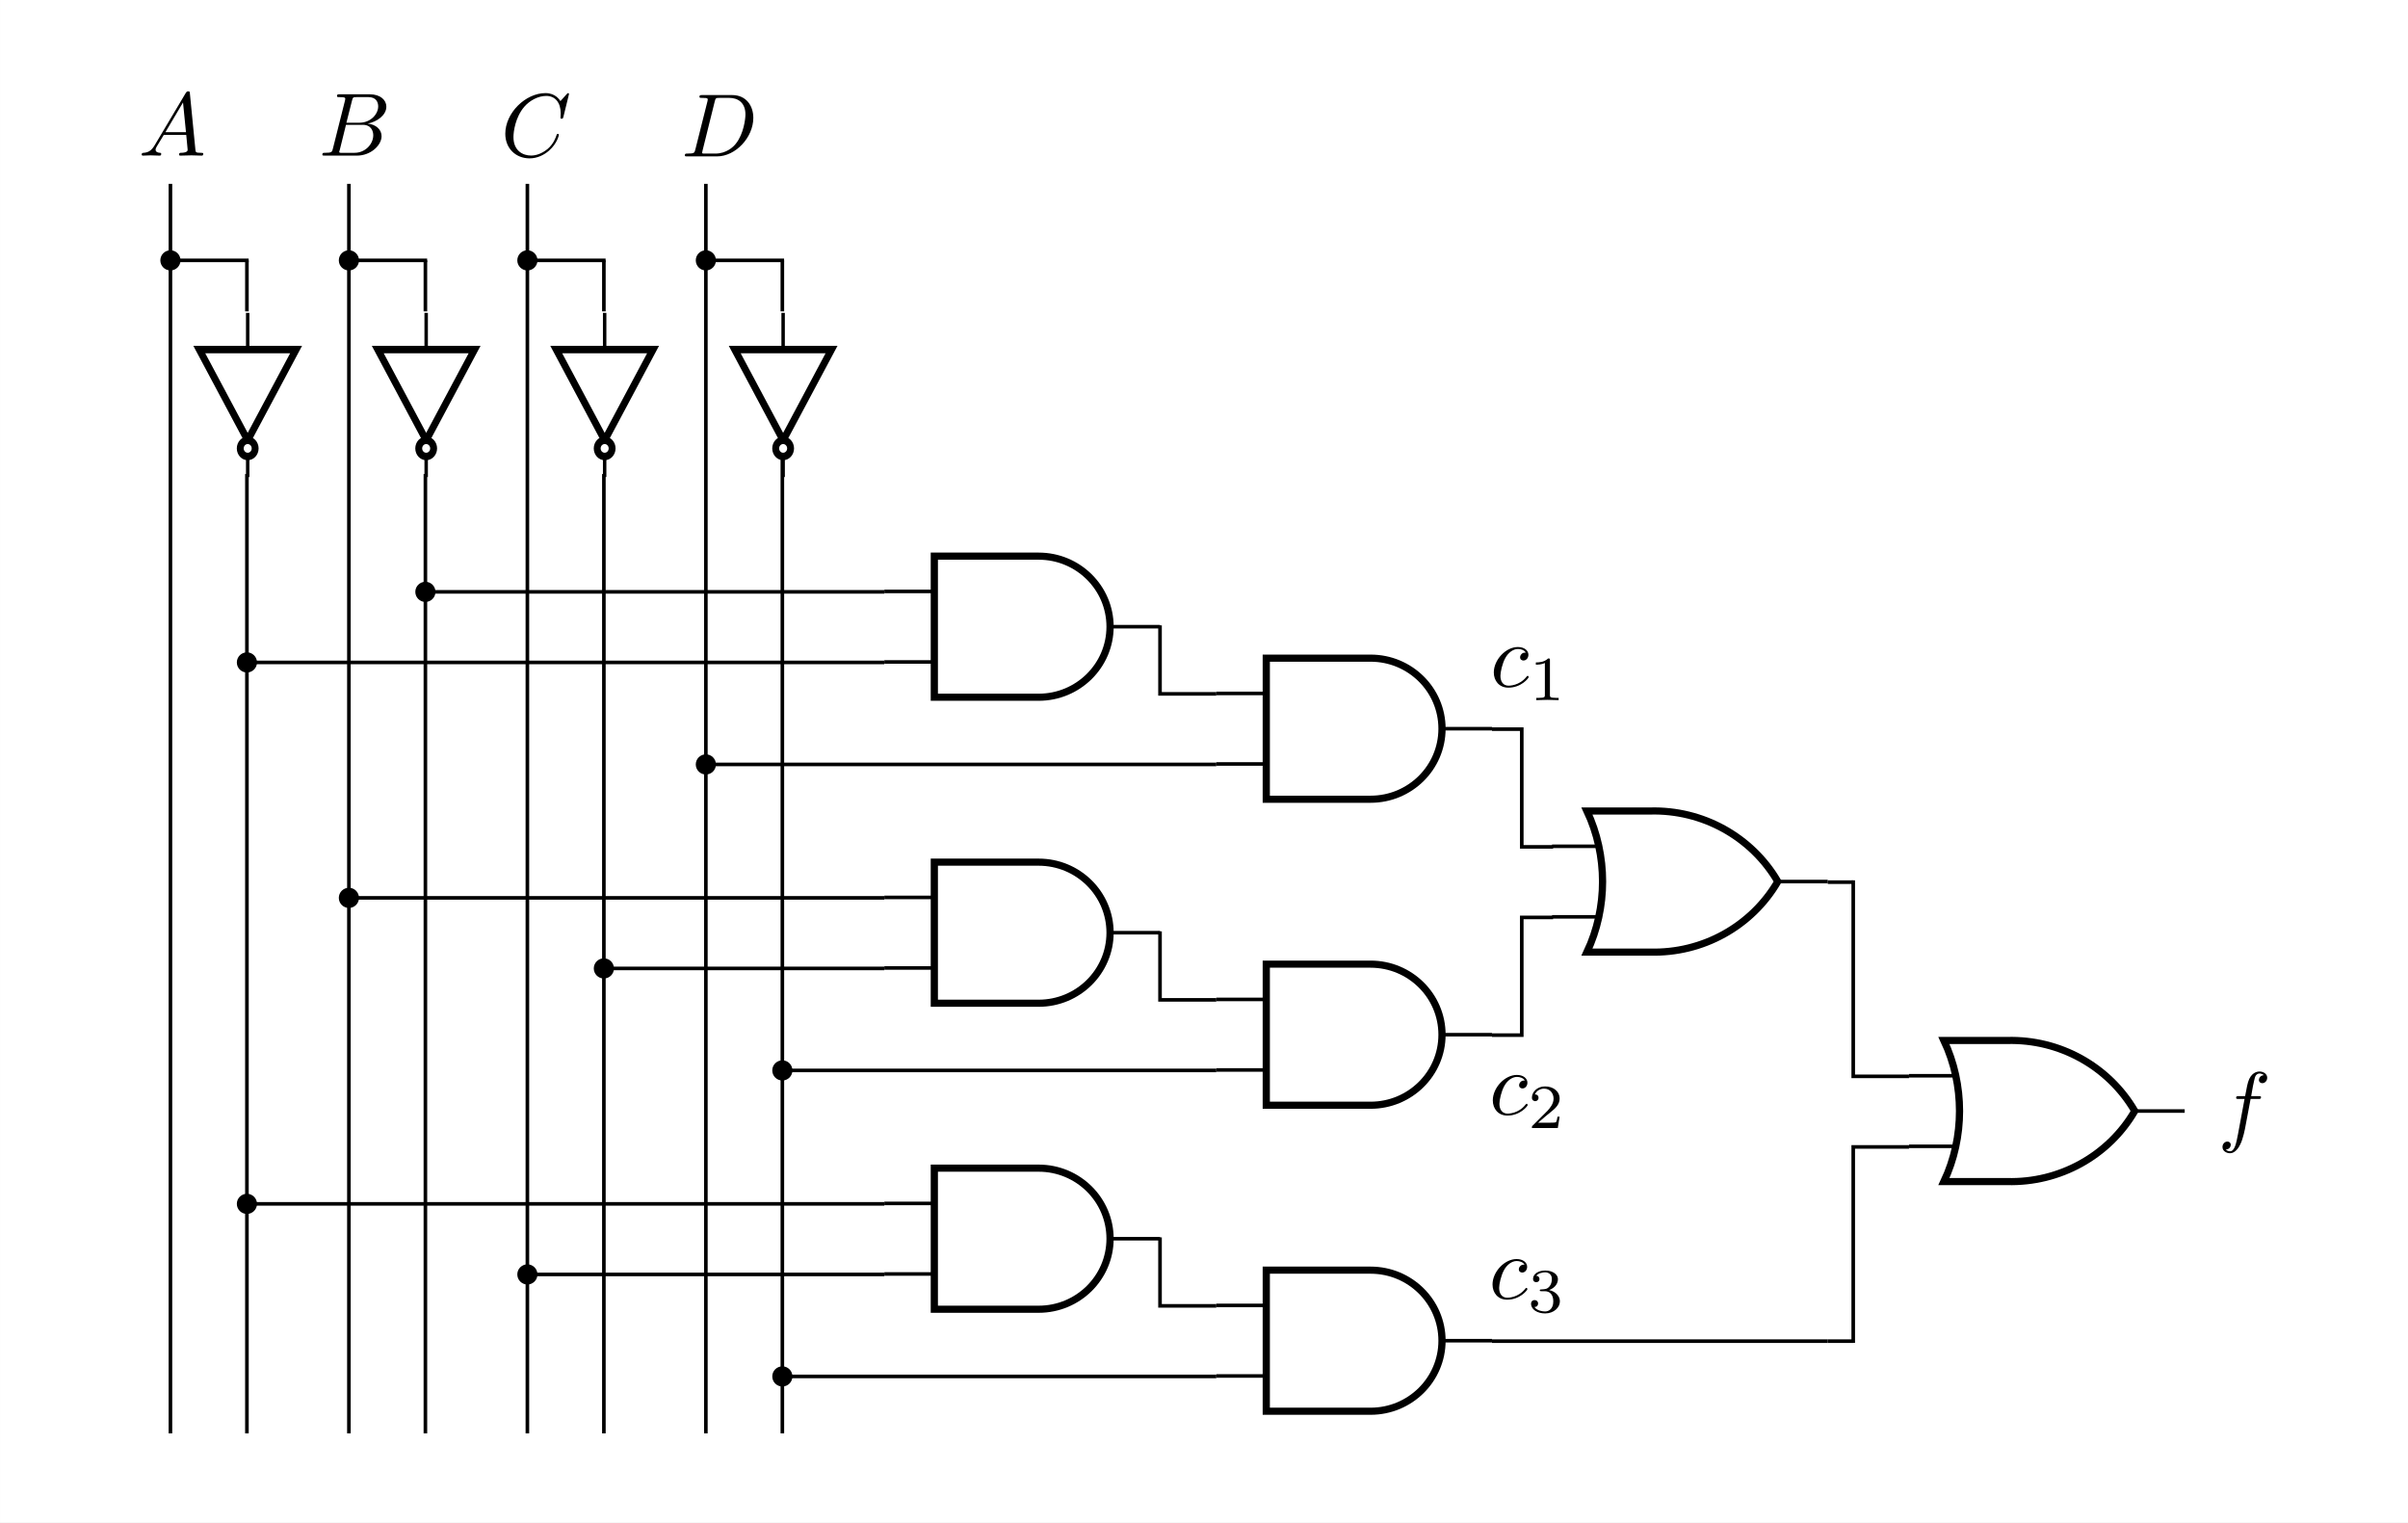<?xml version="1.0" encoding="UTF-8" standalone="no"?>
<!-- Created with Inkscape (http://www.inkscape.org/) -->

<svg
   width="94.442mm"
   height="59.723mm"
   viewBox="0 0 94.442 59.723"
   version="1.1"
   id="svg1"
   xml:space="preserve"
   inkscape:version="1.3 (0e150ed6c4, 2023-07-21)"
   sodipodi:docname="02_diagrama_lut.svg"
   inkscape:export-filename="02_diagrama_lut.png"
   inkscape:export-xdpi="322.7388"
   inkscape:export-ydpi="322.7388"
   xmlns:inkscape="http://www.inkscape.org/namespaces/inkscape"
   xmlns:sodipodi="http://sodipodi.sourceforge.net/DTD/sodipodi-0.dtd"
   xmlns="http://www.w3.org/2000/svg"
   xmlns:svg="http://www.w3.org/2000/svg"><rect x="0" y="0" width="94.442" height="59.723" fill="#808080" stroke="none"/><sodipodi:namedview
     id="namedview1"
     pagecolor="#ffffff"
     bordercolor="#000000"
     borderopacity="0.25"
     inkscape:showpageshadow="2"
     inkscape:pageopacity="0.0"
     inkscape:pagecheckerboard="0"
     inkscape:deskcolor="#d1d1d1"
     inkscape:document-units="mm"
     showgrid="true"
     inkscape:zoom="2"
     inkscape:cx="167.5"
     inkscape:cy="135.75"
     inkscape:window-width="1920"
     inkscape:window-height="1001"
     inkscape:window-x="-9"
     inkscape:window-y="1341"
     inkscape:window-maximized="1"
     inkscape:current-layer="layer1" /><defs
     id="defs1"><defs
   id="id-5288af28-e6e5-4820-ac1f-294ad926d227">&#10;    <g
   id="id-63547782-87ac-414f-a652-12d8d8d44672">&#10;      <g
   id="id-36e1bd44-aa51-42b2-a12b-25fb4f77f0e0" />&#10;      <g
   id="id-ae8f0ea8-a48d-4b96-90e9-6a3e2a3337b2">&#10;        <path
   d="M 1.781,-1.141 C 1.391,-0.484 1,-0.344 0.562,-0.312 0.438,-0.297 0.344,-0.297 0.344,-0.109 0.344,-0.047 0.406,0 0.484,0 0.75,0 1.062,-0.031 1.328,-0.031 c 0.344,0 0.688,0.031 1,0.031 0.062,0 0.188,0 0.188,-0.188 0,-0.109 -0.078,-0.125 -0.156,-0.125 -0.219,-0.016 -0.469,-0.094 -0.469,-0.344 0,-0.125 0.062,-0.234 0.141,-0.375 l 0.766,-1.266 h 2.5 c 0.016,0.203 0.156,1.562 0.156,1.656 0,0.297 -0.516,0.328 -0.719,0.328 C 4.594,-0.312 4.5,-0.312 4.5,-0.109 4.5,0 4.609,0 4.641,0 5.047,0 5.469,-0.031 5.875,-0.031 6.125,-0.031 6.766,0 7.016,0 7.062,0 7.188,0 7.188,-0.203 7.188,-0.312 7.094,-0.312 6.953,-0.312 6.344,-0.312 6.344,-0.375 6.312,-0.672 l -0.609,-6.219 c -0.016,-0.203 -0.016,-0.25 -0.188,-0.25 -0.156,0 -0.203,0.078 -0.266,0.172 z M 2.984,-2.609 4.938,-5.906 5.266,-2.609 Z m 0,0"
   id="id-03825992-e2d1-4d2e-96a1-e9968870e424" />&#10;      </g>&#10;      <g
   id="id-3dd0f740-b1a3-4449-b3ce-ea516b5e64f6">&#10;        <path
   d="M 1.594,-0.781 C 1.5,-0.391 1.469,-0.312 0.688,-0.312 c -0.172,0 -0.266,0 -0.266,0.203 C 0.422,0 0.516,0 0.688,0 H 4.25 C 5.828,0 7,-1.172 7,-2.156 7,-2.875 6.422,-3.453 5.453,-3.562 6.484,-3.75 7.531,-4.484 7.531,-5.438 c 0,-0.734 -0.656,-1.375 -1.844,-1.375 H 2.328 c -0.188,0 -0.281,0 -0.281,0.203 0,0.109 0.094,0.109 0.281,0.109 0.016,0 0.203,0 0.375,0.016 0.172,0.031 0.266,0.031 0.266,0.172 0,0.031 -0.016,0.062 -0.031,0.188 z m 1.5,-2.875 0.625,-2.469 C 3.812,-6.469 3.828,-6.5 4.25,-6.5 h 1.297 c 0.875,0 1.078,0.594 1.078,1.031 0,0.875 -0.859,1.812 -2.062,1.812 z m -0.438,3.344 c -0.141,0 -0.156,0 -0.219,0 -0.109,-0.016 -0.141,-0.031 -0.141,-0.109 0,-0.031 0,-0.047 0.062,-0.219 l 0.688,-2.781 h 1.875 c 0.953,0 1.156,0.734 1.156,1.156 C 6.078,-1.281 5.188,-0.312 4,-0.312 Z m 0,0"
   id="id-dce581d1-ccee-4b8e-bd5b-dd9102e4ec96" />&#10;      </g>&#10;      <g
   id="id-d2bbad08-e081-4928-a181-a2541f7509d2">&#10;        <path
   d="m 7.578,-6.922 c 0,-0.031 -0.016,-0.109 -0.109,-0.109 -0.031,0 -0.047,0.016 -0.156,0.125 L 6.625,-6.141 C 6.531,-6.281 6.078,-7.031 4.969,-7.031 2.734,-7.031 0.5,-4.828 0.5,-2.516 0.5,-0.875 1.672,0.219 3.203,0.219 c 0.859,0 1.625,-0.391 2.156,-0.859 0.922,-0.812 1.094,-1.719 1.094,-1.75 C 6.453,-2.5 6.344,-2.5 6.328,-2.5 c -0.062,0 -0.109,0.031 -0.125,0.109 -0.094,0.281 -0.328,1 -1.016,1.578 -0.688,0.547 -1.312,0.719 -1.828,0.719 -0.891,0 -1.953,-0.516 -1.953,-2.062 0,-0.578 0.203,-2.188 1.203,-3.359 0.609,-0.703 1.547,-1.203 2.438,-1.203 1.016,0 1.609,0.766 1.609,1.922 0,0.406 -0.031,0.406 -0.031,0.516 0,0.094 0.109,0.094 0.141,0.094 0.125,0 0.125,-0.016 0.188,-0.203 z m 0,0"
   id="id-ea8d886e-d15b-45ad-8fae-e600e739b737" />&#10;      </g>&#10;      <g
   id="id-db5f1447-b06c-4537-930f-144a92e5fb6a">&#10;        <path
   d="m 1.578,-0.781 c -0.094,0.391 -0.109,0.469 -0.906,0.469 -0.156,0 -0.266,0 -0.266,0.188 C 0.406,0 0.484,0 0.672,0 h 3.312 c 2.062,0 4.031,-2.109 4.031,-4.281 0,-1.406 -0.844,-2.531 -2.344,-2.531 h -3.344 c -0.188,0 -0.297,0 -0.297,0.188 0,0.125 0.078,0.125 0.281,0.125 0.125,0 0.312,0.016 0.422,0.016 0.172,0.031 0.219,0.047 0.219,0.172 0,0.031 0,0.062 -0.031,0.188 z M 3.734,-6.125 C 3.828,-6.469 3.844,-6.5 4.281,-6.5 h 1.062 c 0.969,0 1.797,0.531 1.797,1.844 0,0.484 -0.188,2.125 -1.047,3.219 -0.281,0.375 -1.062,1.125 -2.297,1.125 h -1.125 c -0.141,0 -0.156,0 -0.219,0 -0.094,-0.016 -0.125,-0.031 -0.125,-0.109 0,-0.031 0,-0.047 0.047,-0.219 z m 0,0"
   id="id-e6b74ebb-d2ea-4588-9909-5925e78c1de9" />&#10;      </g>&#10;    </g>&#10;  </defs>&#10;  &#10;  &#10;  &#10;  &#10;  &#10;  &#10;  &#10;  &#10;  &#10;  &#10;  &#10;&#10;    <defs
   id="id-b252fecf-a3c9-4977-8da7-52e5862bd53a">&#10;    <g
   id="id-7781f791-b449-4420-9b3a-3b953f41bfe9">&#10;      <g
   id="id-041d3cf8-1a6f-4e6b-b9e4-67851dd4476f" />&#10;      <g
   id="id-d1a4d91c-f558-4ba8-b533-96778d3843f8">&#10;        <path
   d="m 3.656,-3.984 h 0.859 c 0.203,0 0.297,0 0.297,-0.203 0,-0.109 -0.094,-0.109 -0.266,-0.109 H 3.719 L 3.922,-5.438 c 0.047,-0.203 0.188,-0.906 0.25,-1.031 0.078,-0.188 0.25,-0.344 0.469,-0.344 0.031,0 0.297,0 0.484,0.188 -0.438,0.031 -0.547,0.391 -0.547,0.531 0,0.234 0.188,0.359 0.375,0.359 C 5.219,-5.734 5.5,-5.969 5.5,-6.344 c 0,-0.453 -0.453,-0.688 -0.859,-0.688 -0.344,0 -0.969,0.188 -1.266,1.172 -0.062,0.203 -0.094,0.312 -0.328,1.562 h -0.688 c -0.203,0 -0.312,0 -0.312,0.188 0,0.125 0.094,0.125 0.281,0.125 h 0.656 L 2.25,-0.047 c -0.188,0.969 -0.359,1.875 -0.875,1.875 -0.047,0 -0.281,0 -0.484,-0.188 C 1.359,1.609 1.453,1.25 1.453,1.109 1.453,0.875 1.266,0.75 1.078,0.75 0.812,0.75 0.531,0.984 0.531,1.359 c 0,0.438 0.438,0.688 0.844,0.688 0.547,0 0.953,-0.594 1.125,-0.969 0.328,-0.625 0.547,-1.828 0.562,-1.906 z m 0,0"
   id="id-0ca2834b-4bde-4f9c-a8e0-4252e132bdc8" />&#10;      </g>&#10;      <g
   id="id-16ed324a-e920-4175-9f7e-f2687837e18b">&#10;        <path
   d="m 3.953,-3.781 c -0.172,0 -0.297,0 -0.438,0.125 -0.172,0.156 -0.188,0.328 -0.188,0.391 0,0.25 0.188,0.359 0.375,0.359 0.281,0 0.547,-0.25 0.547,-0.641 0,-0.484 -0.469,-0.859 -1.172,-0.859 -1.344,0 -2.672,1.422 -2.672,2.828 0,0.906 0.578,1.688 1.625,1.688 1.422,0 2.25,-1.062 2.25,-1.172 0,-0.062 -0.047,-0.141 -0.109,-0.141 -0.062,0 -0.078,0.031 -0.141,0.109 -0.781,0.984 -1.875,0.984 -1.984,0.984 -0.625,0 -0.906,-0.484 -0.906,-1.094 0,-0.406 0.203,-1.375 0.547,-1.984 0.312,-0.578 0.859,-1 1.406,-1 0.328,0 0.719,0.125 0.859,0.406 z m 0,0"
   id="id-a214696b-db32-485c-85ba-5078cbe8c423" />&#10;      </g>&#10;      <g
   id="id-ca90e14e-a7fe-4e3b-bf20-07de47113051" />&#10;      <g
   id="id-e39fb23a-4e36-4464-84df-f8caf938d4cf">&#10;        <path
   d="m 2.328,-4.438 c 0,-0.188 0,-0.188 -0.203,-0.188 -0.453,0.438 -1.078,0.438 -1.359,0.438 v 0.25 c 0.156,0 0.625,0 1,-0.188 v 3.547 c 0,0.234 0,0.328 -0.688,0.328 H 0.812 V 0 c 0.125,0 0.984,-0.031 1.234,-0.031 0.219,0 1.094,0.031 1.25,0.031 V -0.25 H 3.031 c -0.703,0 -0.703,-0.094 -0.703,-0.328 z m 0,0"
   id="id-8ebb633b-e60b-43f8-b0fe-41ba4848e453" />&#10;      </g>&#10;      <g
   id="id-69875e43-0793-4127-b1a8-7fd1f7221d3b">&#10;        <path
   d="M 3.516,-1.266 H 3.281 c -0.016,0.156 -0.094,0.562 -0.188,0.625 C 3.047,-0.594 2.516,-0.594 2.406,-0.594 H 1.125 c 0.734,-0.641 0.984,-0.844 1.391,-1.172 0.516,-0.406 1,-0.844 1,-1.5 0,-0.844 -0.734,-1.359 -1.625,-1.359 -0.859,0 -1.453,0.609 -1.453,1.25 0,0.344 0.297,0.391 0.375,0.391 0.156,0 0.359,-0.125 0.359,-0.375 0,-0.125 -0.047,-0.375 -0.406,-0.375 C 0.984,-4.219 1.453,-4.375 1.781,-4.375 c 0.703,0 1.062,0.547 1.062,1.109 0,0.609 -0.438,1.078 -0.656,1.328 L 0.516,-0.266 C 0.438,-0.203 0.438,-0.188 0.438,0 h 2.875 z m 0,0"
   id="id-292ea631-cc1f-49a7-8590-6bad929f5486" />&#10;      </g>&#10;      <g
   id="id-8aa26cb3-a28d-4436-93a0-8c1ee13b765b">&#10;        <path
   d="m 1.906,-2.328 c 0.547,0 0.938,0.375 0.938,1.125 0,0.859 -0.516,1.125 -0.906,1.125 -0.281,0 -0.906,-0.078 -1.188,-0.5 0.328,0 0.406,-0.234 0.406,-0.391 0,-0.219 -0.172,-0.375 -0.391,-0.375 -0.188,0 -0.391,0.125 -0.391,0.406 0,0.656 0.719,1.078 1.562,1.078 0.969,0 1.641,-0.656 1.641,-1.344 0,-0.547 -0.438,-1.094 -1.203,-1.25 0.719,-0.266 0.984,-0.781 0.984,-1.219 0,-0.547 -0.625,-0.953 -1.406,-0.953 -0.766,0 -1.359,0.375 -1.359,0.938 0,0.234 0.156,0.359 0.359,0.359 0.219,0 0.359,-0.156 0.359,-0.344 0,-0.203 -0.141,-0.359 -0.359,-0.375 0.25,-0.297 0.719,-0.375 0.984,-0.375 0.312,0 0.75,0.156 0.75,0.75 0,0.297 -0.094,0.625 -0.281,0.828 -0.219,0.266 -0.422,0.281 -0.766,0.312 -0.172,0.016 -0.188,0.016 -0.219,0.016 -0.016,0 -0.078,0.016 -0.078,0.094 0,0.094 0.062,0.094 0.188,0.094 z m 0,0"
   id="id-2d76e3ef-0df7-4ade-95dd-c85779c10cee" />&#10;      </g>&#10;    </g>&#10;  </defs>&#10;  &#10;  &#10;  &#10;  &#10;  &#10;  &#10;  &#10;</defs><g
     inkscape:label="Layer 1"
     inkscape:groupmode="layer"
     id="layer1"
     transform="translate(-8.316,-108.79)"><rect
       style="fill:#ffffff;stroke:#ffffff;stroke-width:0.141;stroke-miterlimit:4.1"
       id="rect86"
       width="94.301"
       height="59.582"
       x="8.387"
       y="108.861" /><g
       transform="matrix(0.5,0,0,0.494,-71.034,39.259)"
       id="layer1-6"
       inkscape:label="Layer 1"
       style="stroke-width:2.012"><path
         style="fill:none;stroke:#000000;stroke-width:0.283;stroke-linecap:butt;stroke-linejoin:miter;stroke-miterlimit:10;stroke-opacity:1"
         d="m 231.989,187.7 h -3.921 m 3.921,5.6 h -3.921"
         id="path843" /><path
         style="fill:none;stroke:#000000;stroke-width:0.566;stroke-linecap:butt;stroke-linejoin:miter;stroke-miterlimit:10;stroke-opacity:1"
         d="m 231.989,184.9 h 8.184 c 3.094,0 5.6,2.508 5.6,5.6 0,3.092 -2.507,5.6 -5.6,5.6 h -8.184 z m 0,0"
         id="path845" /><path
         style="fill:none;stroke:#000000;stroke-width:0.283;stroke-linecap:butt;stroke-linejoin:miter;stroke-miterlimit:10;stroke-opacity:1"
         d="m 245.774,190.5 h 3.919"
         id="path847" /></g><g
       transform="matrix(0,0.367,-0.339,0,51.858,75.172)"
       id="layer1-7"
       inkscape:label="Layer 1"
       style="stroke-width:2.836"><path
         style="fill:none;stroke:#000000;stroke-width:0.399;stroke-linecap:butt;stroke-linejoin:miter;stroke-miterlimit:10;stroke-opacity:1"
         d="m 128.954,99.786 h -3.921"
         id="path903" /><path
         style="fill:none;stroke:#000000;stroke-width:0.797;stroke-linecap:butt;stroke-linejoin:miter;stroke-miterlimit:10;stroke-opacity:1"
         d="m 128.954,94.186 9.699,5.6 -9.699,5.599 z m 0,0"
         id="path905" /><path
         style="fill:none;stroke:#000000;stroke-width:0.399;stroke-linecap:butt;stroke-linejoin:miter;stroke-miterlimit:10;stroke-opacity:1"
         d="m 140.378,99.786 h 2.195"
         id="path907" /><path
         style="fill:#ffffff;fill-opacity:1;fill-rule:nonzero;stroke:#000000;stroke-width:0.797;stroke-linecap:butt;stroke-linejoin:miter;stroke-miterlimit:10;stroke-opacity:1"
         d="m 140.378,99.786 c 0,-0.477 -0.386,-0.863 -0.863,-0.863 -0.475,0 -0.863,0.386 -0.863,0.863 0,0.475 0.387,0.861 0.863,0.861 0.477,0 0.863,-0.386 0.863,-0.861 z m 0,0"
         id="path909" /></g><g
       transform="matrix(0.353,0,0,0.353,13.751,114.893)"
       id="g9316"
       style="fill:#000000;fill-opacity:1"><path
   d="M 1.781,-1.141 C 1.391,-0.484 1,-0.344 0.562,-0.312 0.438,-0.297 0.344,-0.297 0.344,-0.109 0.344,-0.047 0.406,0 0.484,0 0.75,0 1.062,-0.031 1.328,-0.031 c 0.344,0 0.688,0.031 1,0.031 0.062,0 0.188,0 0.188,-0.188 0,-0.109 -0.078,-0.125 -0.156,-0.125 -0.219,-0.016 -0.469,-0.094 -0.469,-0.344 0,-0.125 0.062,-0.234 0.141,-0.375 l 0.766,-1.266 h 2.5 c 0.016,0.203 0.156,1.562 0.156,1.656 0,0.297 -0.516,0.328 -0.719,0.328 C 4.594,-0.312 4.5,-0.312 4.5,-0.109 4.5,0 4.609,0 4.641,0 5.047,0 5.469,-0.031 5.875,-0.031 6.125,-0.031 6.766,0 7.016,0 7.062,0 7.188,0 7.188,-0.203 7.188,-0.312 7.094,-0.312 6.953,-0.312 6.344,-0.312 6.344,-0.375 6.312,-0.672 l -0.609,-6.219 c -0.016,-0.203 -0.016,-0.25 -0.188,-0.25 -0.156,0 -0.203,0.078 -0.266,0.172 z M 2.984,-2.609 4.938,-5.906 5.266,-2.609 Z m 0,0"
   id="id-69b81339-4c8c-48fd-ba9c-8142ef98113b" />&#10;      </g><g
       transform="matrix(0.353,0,0,0.353,20.81,114.893)"
       id="g9275"
       style="fill:#000000;fill-opacity:1"><path
   d="M 1.594,-0.781 C 1.5,-0.391 1.469,-0.312 0.688,-0.312 c -0.172,0 -0.266,0 -0.266,0.203 C 0.422,0 0.516,0 0.688,0 H 4.25 C 5.828,0 7,-1.172 7,-2.156 7,-2.875 6.422,-3.453 5.453,-3.562 6.484,-3.75 7.531,-4.484 7.531,-5.438 c 0,-0.734 -0.656,-1.375 -1.844,-1.375 H 2.328 c -0.188,0 -0.281,0 -0.281,0.203 0,0.109 0.094,0.109 0.281,0.109 0.016,0 0.203,0 0.375,0.016 0.172,0.031 0.266,0.031 0.266,0.172 0,0.031 -0.016,0.062 -0.031,0.188 z m 1.5,-2.875 0.625,-2.469 C 3.812,-6.469 3.828,-6.5 4.25,-6.5 h 1.297 c 0.875,0 1.078,0.594 1.078,1.031 0,0.875 -0.859,1.812 -2.062,1.812 z m -0.438,3.344 c -0.141,0 -0.156,0 -0.219,0 -0.109,-0.016 -0.141,-0.031 -0.141,-0.109 0,-0.031 0,-0.047 0.062,-0.219 l 0.688,-2.781 h 1.875 c 0.953,0 1.156,0.734 1.156,1.156 C 6.078,-1.281 5.188,-0.312 4,-0.312 Z m 0,0"
   id="id-99442f0b-444c-474e-b583-b934ed417046" />&#10;      </g><g
       fill="#000000"
       fill-opacity="1"
       id="id-3b0362a1-99bd-4875-b8d7-5234853ce8b2"
       transform="matrix(0.353,0,0,0.353,-30.019,67.351)">&#10;    <g
   transform="translate(164.239,134.765)"
   id="g2924"><path
   d="m 7.578,-6.922 c 0,-0.031 -0.016,-0.109 -0.109,-0.109 -0.031,0 -0.047,0.016 -0.156,0.125 L 6.625,-6.141 C 6.531,-6.281 6.078,-7.031 4.969,-7.031 2.734,-7.031 0.5,-4.828 0.5,-2.516 0.5,-0.875 1.672,0.219 3.203,0.219 c 0.859,0 1.625,-0.391 2.156,-0.859 0.922,-0.812 1.094,-1.719 1.094,-1.75 C 6.453,-2.5 6.344,-2.5 6.328,-2.5 c -0.062,0 -0.109,0.031 -0.125,0.109 -0.094,0.281 -0.328,1 -1.016,1.578 -0.688,0.547 -1.312,0.719 -1.828,0.719 -0.891,0 -1.953,-0.516 -1.953,-2.062 0,-0.578 0.203,-2.188 1.203,-3.359 0.609,-0.703 1.547,-1.203 2.438,-1.203 1.016,0 1.609,0.766 1.609,1.922 0,0.406 -0.031,0.406 -0.031,0.516 0,0.094 0.109,0.094 0.141,0.094 0.125,0 0.125,-0.016 0.188,-0.203 z m 0,0"
   id="id-ec126c62-5531-4ae5-8721-531a594f0fe1" />&#10;      </g></g><g
       fill="#000000"
       fill-opacity="1"
       id="id-efdda53e-f066-4e69-aac0-2c7526b02274"
       transform="matrix(0.353,0,0,0.353,-25.711,67.351)">&#10;    <g
   transform="translate(172.076,134.765)"
   id="g3908"><path
   d="m 1.578,-0.781 c -0.094,0.391 -0.109,0.469 -0.906,0.469 -0.156,0 -0.266,0 -0.266,0.188 C 0.406,0 0.484,0 0.672,0 h 3.312 c 2.062,0 4.031,-2.109 4.031,-4.281 0,-1.406 -0.844,-2.531 -2.344,-2.531 h -3.344 c -0.188,0 -0.297,0 -0.297,0.188 0,0.125 0.078,0.125 0.281,0.125 0.125,0 0.312,0.016 0.422,0.016 0.172,0.031 0.219,0.047 0.219,0.172 0,0.031 0,0.062 -0.031,0.188 z M 3.734,-6.125 C 3.828,-6.469 3.844,-6.5 4.281,-6.5 h 1.062 c 0.969,0 1.797,0.531 1.797,1.844 0,0.484 -0.188,2.125 -1.047,3.219 -0.281,0.375 -1.062,1.125 -2.297,1.125 h -1.125 c -0.141,0 -0.156,0 -0.219,0 -0.094,-0.016 -0.125,-0.031 -0.125,-0.109 0,-0.031 0,-0.047 0.047,-0.219 z m 0,0"
   id="id-e012850f-a781-45e7-a23d-fba36c588b0c" />&#10;      </g></g><path
       style="fill:#000000;stroke:#000000;stroke-width:0.141;stroke-miterlimit:4.1"
       d="M 15,116 V 165"
       id="path4"
       sodipodi:nodetypes="cc" /><path
       style="fill:#000000;stroke:#000000;stroke-width:0.141;stroke-miterlimit:4.1"
       d="M 22,116 V 165"
       id="path5"
       sodipodi:nodetypes="cc" /><path
       style="fill:#000000;stroke:#000000;stroke-width:0.141;stroke-miterlimit:4.1"
       d="M 29,116 V 165"
       id="path6"
       sodipodi:nodetypes="cc" /><path
       style="fill:#000000;stroke:#000000;stroke-width:0.141;stroke-miterlimit:4.1"
       d="M 36,116 V 165"
       id="path7"
       sodipodi:nodetypes="cc" /><g
       transform="matrix(0,0.367,-0.339,0,58.858,75.172)"
       id="g11"
       inkscape:label="Layer 1"
       style="stroke-width:2.836"><path
         style="fill:none;stroke:#000000;stroke-width:0.399;stroke-linecap:butt;stroke-linejoin:miter;stroke-miterlimit:10;stroke-opacity:1"
         d="m 128.954,99.786 h -3.921"
         id="path8" /><path
         style="fill:none;stroke:#000000;stroke-width:0.797;stroke-linecap:butt;stroke-linejoin:miter;stroke-miterlimit:10;stroke-opacity:1"
         d="m 128.954,94.186 9.699,5.6 -9.699,5.599 z m 0,0"
         id="path9" /><path
         style="fill:none;stroke:#000000;stroke-width:0.399;stroke-linecap:butt;stroke-linejoin:miter;stroke-miterlimit:10;stroke-opacity:1"
         d="m 140.378,99.786 h 2.195"
         id="path10" /><path
         style="fill:#ffffff;fill-opacity:1;fill-rule:nonzero;stroke:#000000;stroke-width:0.797;stroke-linecap:butt;stroke-linejoin:miter;stroke-miterlimit:10;stroke-opacity:1"
         d="m 140.378,99.786 c 0,-0.477 -0.386,-0.863 -0.863,-0.863 -0.475,0 -0.863,0.386 -0.863,0.863 0,0.475 0.387,0.861 0.863,0.861 0.477,0 0.863,-0.386 0.863,-0.861 z m 0,0"
         id="path11" /></g><g
       transform="matrix(0,0.367,-0.339,0,65.858,75.172)"
       id="g15"
       inkscape:label="Layer 1"
       style="stroke-width:2.836"><path
         style="fill:none;stroke:#000000;stroke-width:0.399;stroke-linecap:butt;stroke-linejoin:miter;stroke-miterlimit:10;stroke-opacity:1"
         d="m 128.954,99.786 h -3.921"
         id="path12" /><path
         style="fill:none;stroke:#000000;stroke-width:0.797;stroke-linecap:butt;stroke-linejoin:miter;stroke-miterlimit:10;stroke-opacity:1"
         d="m 128.954,94.186 9.699,5.6 -9.699,5.599 z m 0,0"
         id="path13" /><path
         style="fill:none;stroke:#000000;stroke-width:0.399;stroke-linecap:butt;stroke-linejoin:miter;stroke-miterlimit:10;stroke-opacity:1"
         d="m 140.378,99.786 h 2.195"
         id="path14" /><path
         style="fill:#ffffff;fill-opacity:1;fill-rule:nonzero;stroke:#000000;stroke-width:0.797;stroke-linecap:butt;stroke-linejoin:miter;stroke-miterlimit:10;stroke-opacity:1"
         d="m 140.378,99.786 c 0,-0.477 -0.386,-0.863 -0.863,-0.863 -0.475,0 -0.863,0.386 -0.863,0.863 0,0.475 0.387,0.861 0.863,0.861 0.477,0 0.863,-0.386 0.863,-0.861 z m 0,0"
         id="path15" /></g><g
       transform="matrix(0,0.367,-0.339,0,72.858,75.172)"
       id="g19"
       inkscape:label="Layer 1"
       style="stroke-width:2.836"><path
         style="fill:none;stroke:#000000;stroke-width:0.399;stroke-linecap:butt;stroke-linejoin:miter;stroke-miterlimit:10;stroke-opacity:1"
         d="m 128.954,99.786 h -3.921"
         id="path16" /><path
         style="fill:none;stroke:#000000;stroke-width:0.797;stroke-linecap:butt;stroke-linejoin:miter;stroke-miterlimit:10;stroke-opacity:1"
         d="m 128.954,94.186 9.699,5.6 -9.699,5.599 z m 0,0"
         id="path17" /><path
         style="fill:none;stroke:#000000;stroke-width:0.399;stroke-linecap:butt;stroke-linejoin:miter;stroke-miterlimit:10;stroke-opacity:1"
         d="m 140.378,99.786 h 2.195"
         id="path18" /><path
         style="fill:#ffffff;fill-opacity:1;fill-rule:nonzero;stroke:#000000;stroke-width:0.797;stroke-linecap:butt;stroke-linejoin:miter;stroke-miterlimit:10;stroke-opacity:1"
         d="m 140.378,99.786 c 0,-0.477 -0.386,-0.863 -0.863,-0.863 -0.475,0 -0.863,0.386 -0.863,0.863 0,0.475 0.387,0.861 0.863,0.861 0.477,0 0.863,-0.386 0.863,-0.861 z m 0,0"
         id="path19" /></g><path
       style="fill:#000000;stroke:#000000;stroke-width:0.141;stroke-miterlimit:4.1"
       d="M 14.93,119 18.068,119"
       id="path20"
       sodipodi:nodetypes="cc" /><path
       style="fill:#000000;stroke:#000000;stroke-width:0.141;stroke-miterlimit:4.1"
       d="M 21.93,119 25.068,119"
       id="path21"
       sodipodi:nodetypes="cc" /><path
       style="fill:#000000;stroke:#000000;stroke-width:0.141;stroke-miterlimit:4.1"
       d="M 28.93,119 32.068,119"
       id="path22"
       sodipodi:nodetypes="cc" /><path
       style="fill:#000000;stroke:#000000;stroke-width:0.141;stroke-miterlimit:4.1"
       d="M 35.929,119 39.068,119"
       id="path23"
       sodipodi:nodetypes="cc" /><path
       style="fill:#000000;stroke:#000000;stroke-width:0.141;stroke-miterlimit:4.1"
       d="M 18,127.379 V 165"
       id="path24"
       sodipodi:nodetypes="cc" /><path
       style="fill:#000000;stroke:#000000;stroke-width:0.141;stroke-miterlimit:4.1"
       d="M 25,127.379 V 165"
       id="path25"
       sodipodi:nodetypes="cc" /><path
       style="fill:#000000;stroke:#000000;stroke-width:0.141;stroke-miterlimit:4.1"
       d="M 32,127.379 V 165"
       id="path26"
       sodipodi:nodetypes="cc" /><path
       style="fill:#000000;stroke:#000000;stroke-width:0.141;stroke-miterlimit:4.1"
       d="M 39,126.691 V 165"
       id="path27"
       sodipodi:nodetypes="cc" /><path
       style="fill:#000000;stroke:#000000;stroke-width:0.141;stroke-miterlimit:4.1"
       d="m 18,119 v 2"
       id="path28" /><path
       style="fill:#000000;stroke:#000000;stroke-width:0.141;stroke-miterlimit:4.1"
       d="m 25,119 v 2"
       id="path29" /><path
       style="fill:#000000;stroke:#000000;stroke-width:0.141;stroke-miterlimit:4.1"
       d="m 32,119 v 2"
       id="path30" /><path
       style="fill:#000000;stroke:#000000;stroke-width:0.141;stroke-miterlimit:4.1"
       d="m 39,119 v 2"
       id="path31" /><circle
       style="fill:#000000;stroke:#000000;stroke-width:0.141;stroke-miterlimit:10;stroke-dasharray:none"
       id="circle1223"
       cx="15"
       cy="119"
       r="0.325" /><circle
       style="fill:#000000;stroke:#000000;stroke-width:0.141;stroke-miterlimit:10;stroke-dasharray:none"
       id="circle31"
       cx="22"
       cy="119"
       r="0.325" /><circle
       style="fill:#000000;stroke:#000000;stroke-width:0.141;stroke-miterlimit:10;stroke-dasharray:none"
       id="circle32"
       cx="29"
       cy="119"
       r="0.325" /><circle
       style="fill:#000000;stroke:#000000;stroke-width:0.141;stroke-miterlimit:10;stroke-dasharray:none"
       id="circle33"
       cx="36"
       cy="119"
       r="0.325" /><path
       style="fill:#000000;stroke:#000000;stroke-width:0.141;stroke-miterlimit:4.1"
       d="M 43,132 H 25"
       id="path41" /><circle
       style="fill:#000000;stroke:#000000;stroke-width:0.141;stroke-miterlimit:10;stroke-dasharray:none"
       id="circle41"
       cx="25"
       cy="132"
       r="0.325" /><path
       style="fill:#000000;stroke:#000000;stroke-width:0.141;stroke-miterlimit:4.1"
       d="M 43,134.767 H 18"
       id="path42" /><circle
       style="fill:#000000;stroke:#000000;stroke-width:0.141;stroke-miterlimit:10;stroke-dasharray:none"
       id="circle42"
       cx="18"
       cy="134.767"
       r="0.325" /><path
       style="fill:#000000;stroke:#000000;stroke-width:0.141;stroke-miterlimit:4.1"
       d="M 56.02,138.767 H 36"
       id="path43" /><circle
       style="fill:#000000;stroke:#000000;stroke-width:0.141;stroke-miterlimit:10;stroke-dasharray:none"
       id="circle43"
       cx="36"
       cy="138.767"
       r="0.325" /><path
       style="fill:none;stroke:#000000;stroke-width:0.141;stroke-miterlimit:4.1"
       d="m 53.812,133.314 -10e-7,2.686 2.208,1e-5"
       id="path44"
       sodipodi:nodetypes="ccc" /><g
       transform="matrix(0.5,0,0,0.494,-71.034,51.259)"
       id="g47"
       inkscape:label="Layer 1"
       style="stroke-width:2.012"><path
         style="fill:none;stroke:#000000;stroke-width:0.283;stroke-linecap:butt;stroke-linejoin:miter;stroke-miterlimit:10;stroke-opacity:1"
         d="m 231.989,187.7 h -3.921 m 3.921,5.6 h -3.921"
         id="path45" /><path
         style="fill:none;stroke:#000000;stroke-width:0.566;stroke-linecap:butt;stroke-linejoin:miter;stroke-miterlimit:10;stroke-opacity:1"
         d="m 231.989,184.9 h 8.184 c 3.094,0 5.6,2.508 5.6,5.6 0,3.092 -2.507,5.6 -5.6,5.6 h -8.184 z m 0,0"
         id="path46" /><path
         style="fill:none;stroke:#000000;stroke-width:0.283;stroke-linecap:butt;stroke-linejoin:miter;stroke-miterlimit:10;stroke-opacity:1"
         d="m 245.774,190.5 h 3.919"
         id="path47" /></g><g
       transform="matrix(0.5,0,0,0.494,-58.015,43.259)"
       id="g35"
       inkscape:label="Layer 1"
       style="stroke-width:2.012"><path
         style="fill:none;stroke:#000000;stroke-width:0.283;stroke-linecap:butt;stroke-linejoin:miter;stroke-miterlimit:10;stroke-opacity:1"
         d="m 231.989,187.7 h -3.921 m 3.921,5.6 h -3.921"
         id="path33" /><path
         style="fill:none;stroke:#000000;stroke-width:0.566;stroke-linecap:butt;stroke-linejoin:miter;stroke-miterlimit:10;stroke-opacity:1"
         d="m 231.989,184.9 h 8.184 c 3.094,0 5.6,2.508 5.6,5.6 0,3.092 -2.507,5.6 -5.6,5.6 h -8.184 z m 0,0"
         id="path34" /><path
         style="fill:none;stroke:#000000;stroke-width:0.283;stroke-linecap:butt;stroke-linejoin:miter;stroke-miterlimit:10;stroke-opacity:1"
         d="m 245.774,190.5 h 3.919"
         id="path35" /></g><g
       transform="matrix(0.5,0,0,0.494,-58.015,55.259)"
       id="g50"
       inkscape:label="Layer 1"
       style="stroke-width:2.012"><path
         style="fill:none;stroke:#000000;stroke-width:0.283;stroke-linecap:butt;stroke-linejoin:miter;stroke-miterlimit:10;stroke-opacity:1"
         d="m 231.989,187.7 h -3.921 m 3.921,5.6 h -3.921"
         id="path48" /><path
         style="fill:none;stroke:#000000;stroke-width:0.566;stroke-linecap:butt;stroke-linejoin:miter;stroke-miterlimit:10;stroke-opacity:1"
         d="m 231.989,184.9 h 8.184 c 3.094,0 5.6,2.508 5.6,5.6 0,3.092 -2.507,5.6 -5.6,5.6 h -8.184 z m 0,0"
         id="path49" /><path
         style="fill:none;stroke:#000000;stroke-width:0.283;stroke-linecap:butt;stroke-linejoin:miter;stroke-miterlimit:10;stroke-opacity:1"
         d="m 245.774,190.5 h 3.919"
         id="path50" /></g><path
       style="fill:#000000;stroke:#000000;stroke-width:0.141;stroke-miterlimit:4.1"
       d="M 43,144 H 22"
       id="path51"
       sodipodi:nodetypes="cc" /><circle
       style="fill:#000000;stroke:#000000;stroke-width:0.141;stroke-miterlimit:10;stroke-dasharray:none"
       id="circle51"
       cx="22"
       cy="144"
       r="0.325" /><path
       style="fill:#000000;stroke:#000000;stroke-width:0.141;stroke-miterlimit:4.1"
       d="M 43,146.767 H 32"
       id="path52"
       sodipodi:nodetypes="cc" /><circle
       style="fill:#000000;stroke:#000000;stroke-width:0.141;stroke-miterlimit:10;stroke-dasharray:none"
       id="circle52"
       cx="32"
       cy="146.767"
       r="0.325" /><path
       style="fill:#000000;stroke:#000000;stroke-width:0.141;stroke-miterlimit:4.1"
       d="M 56.02,150.767 H 39"
       id="path53"
       sodipodi:nodetypes="cc" /><circle
       style="fill:#000000;stroke:#000000;stroke-width:0.141;stroke-miterlimit:10;stroke-dasharray:none"
       id="circle53"
       cx="39"
       cy="150.767"
       r="0.325" /><path
       style="fill:none;stroke:#000000;stroke-width:0.141;stroke-miterlimit:4.1"
       d="m 53.812,145.314 -10e-7,2.686 2.208,1e-5"
       id="path54"
       sodipodi:nodetypes="ccc" /><g
       transform="matrix(0.5,0,0,0.494,-71.034,63.259)"
       id="g66"
       inkscape:label="Layer 1"
       style="stroke-width:2.012"><path
         style="fill:none;stroke:#000000;stroke-width:0.283;stroke-linecap:butt;stroke-linejoin:miter;stroke-miterlimit:10;stroke-opacity:1"
         d="m 231.989,187.7 h -3.921 m 3.921,5.6 h -3.921"
         id="path64" /><path
         style="fill:none;stroke:#000000;stroke-width:0.566;stroke-linecap:butt;stroke-linejoin:miter;stroke-miterlimit:10;stroke-opacity:1"
         d="m 231.989,184.9 h 8.184 c 3.094,0 5.6,2.508 5.6,5.6 0,3.092 -2.507,5.6 -5.6,5.6 h -8.184 z m 0,0"
         id="path65" /><path
         style="fill:none;stroke:#000000;stroke-width:0.283;stroke-linecap:butt;stroke-linejoin:miter;stroke-miterlimit:10;stroke-opacity:1"
         d="m 245.774,190.5 h 3.919"
         id="path66" /></g><g
       id="g80"><g
         transform="matrix(0.5,0,0,0.494,-16.498,23.486)"
         id="layer1-0"
         inkscape:label="Layer 1"
         style="stroke-width:2.012"><path
           style="fill:none;stroke:#000000;stroke-width:0.283;stroke-linecap:butt;stroke-linejoin:miter;stroke-miterlimit:10;stroke-opacity:1"
           d="m 174.958,239.861 h -3.586"
           id="path857" /><path
           style="fill:none;stroke:#000000;stroke-width:0.283;stroke-linecap:butt;stroke-linejoin:miter;stroke-miterlimit:10;stroke-opacity:1"
           d="m 174.958,245.462 h -3.586"
           id="path859" /><path
           style="fill:none;stroke:#000000;stroke-width:0.566;stroke-linecap:butt;stroke-linejoin:miter;stroke-miterlimit:10;stroke-opacity:1"
           d="m 175.293,237.061 h 3.768 c 4.113,-0.116 7.961,2.035 10.017,5.599 -2.056,3.565 -5.904,5.716 -10.017,5.6 h -4.951 c 1.632,-3.517 1.632,-7.683 0,-11.199 z m 0,0"
           id="path861" /><path
           style="fill:none;stroke:#000000;stroke-width:0.283;stroke-linecap:butt;stroke-linejoin:miter;stroke-miterlimit:10;stroke-opacity:1"
           d="m 189.077,242.661 h 3.919"
           id="path863" /></g><g
         transform="matrix(0.5,0,0,0.494,-58.015,67.259)"
         id="g69"
         inkscape:label="Layer 1"
         style="stroke-width:2.012"><path
           style="fill:none;stroke:#000000;stroke-width:0.283;stroke-linecap:butt;stroke-linejoin:miter;stroke-miterlimit:10;stroke-opacity:1"
           d="m 231.989,187.7 h -3.921 m 3.921,5.6 h -3.921"
           id="path67" /><path
           style="fill:none;stroke:#000000;stroke-width:0.566;stroke-linecap:butt;stroke-linejoin:miter;stroke-miterlimit:10;stroke-opacity:1"
           d="m 231.989,184.9 h 8.184 c 3.094,0 5.6,2.508 5.6,5.6 0,3.092 -2.507,5.6 -5.6,5.6 h -8.184 z m 0,0"
           id="path68" /><path
           style="fill:none;stroke:#000000;stroke-width:0.283;stroke-linecap:butt;stroke-linejoin:miter;stroke-miterlimit:10;stroke-opacity:1"
           d="m 245.774,190.5 h 3.919"
           id="path69" /></g></g><path
       style="fill:#000000;stroke:#000000;stroke-width:0.141;stroke-miterlimit:4.1"
       d="M 43,156 H 18"
       id="path70"
       sodipodi:nodetypes="cc" /><circle
       style="fill:#000000;stroke:#000000;stroke-width:0.141;stroke-miterlimit:10;stroke-dasharray:none"
       id="circle70"
       cx="18"
       cy="156"
       r="0.325" /><path
       style="fill:#000000;stroke:#000000;stroke-width:0.141;stroke-miterlimit:4.1"
       d="M 43,158.767 H 29"
       id="path71"
       sodipodi:nodetypes="cc" /><circle
       style="fill:#000000;stroke:#000000;stroke-width:0.141;stroke-miterlimit:10;stroke-dasharray:none"
       id="circle71"
       cx="29"
       cy="158.767"
       r="0.325" /><path
       style="fill:#000000;stroke:#000000;stroke-width:0.141;stroke-miterlimit:4.1"
       d="M 56.02,162.767 H 39"
       id="path72"
       sodipodi:nodetypes="cc" /><circle
       style="fill:#000000;stroke:#000000;stroke-width:0.141;stroke-miterlimit:10;stroke-dasharray:none"
       id="circle72"
       cx="39"
       cy="162.767"
       r="0.325" /><path
       style="fill:none;stroke:#000000;stroke-width:0.141;stroke-miterlimit:4.1"
       d="m 53.812,157.314 -10e-7,2.686 2.208,1e-5"
       id="path73"
       sodipodi:nodetypes="ccc" /><path
       style="fill:none;stroke:#000000;stroke-width:0.141;stroke-miterlimit:4.1"
       d="m 66.832,137.384 h 1.168 v 4.616 h 1.229"
       id="path74" /><path
       style="fill:none;stroke:#000000;stroke-width:0.141;stroke-miterlimit:4.1"
       d="m 66.832,149.383 h 1.168 v -4.616 h 1.229"
       id="path75" /><g
       transform="matrix(0.5,0,0,0.494,-2.498,32.485)"
       id="g79"
       inkscape:label="Layer 1"
       style="stroke-width:2.012"><path
         style="fill:none;stroke:#000000;stroke-width:0.283;stroke-linecap:butt;stroke-linejoin:miter;stroke-miterlimit:10;stroke-opacity:1"
         d="m 174.958,239.861 h -3.586"
         id="path76" /><path
         style="fill:none;stroke:#000000;stroke-width:0.283;stroke-linecap:butt;stroke-linejoin:miter;stroke-miterlimit:10;stroke-opacity:1"
         d="m 174.958,245.462 h -3.586"
         id="path77" /><path
         style="fill:none;stroke:#000000;stroke-width:0.566;stroke-linecap:butt;stroke-linejoin:miter;stroke-miterlimit:10;stroke-opacity:1"
         d="m 175.293,237.061 h 3.768 c 4.113,-0.116 7.961,2.035 10.017,5.599 -2.056,3.565 -5.904,5.716 -10.017,5.6 h -4.951 c 1.632,-3.517 1.632,-7.683 0,-11.199 z m 0,0"
         id="path78" /><path
         style="fill:none;stroke:#000000;stroke-width:0.283;stroke-linecap:butt;stroke-linejoin:miter;stroke-miterlimit:10;stroke-opacity:1"
         d="m 189.077,242.661 h 3.919"
         id="path79" /></g><path
       style="fill:none;stroke:#000000;stroke-width:0.141;stroke-miterlimit:4.1"
       d="M 81,143.314 V 151 l 2.188,-5.9e-4"
       id="path80"
       sodipodi:nodetypes="ccc" /><path
       style="fill:none;stroke:#000000;stroke-width:0.141;stroke-miterlimit:4.1"
       d="m 81,161.452 v -7.686 l 2.188,5.9e-4"
       id="path81"
       sodipodi:nodetypes="ccc" /><path
       style="fill:none;stroke:#000000;stroke-width:0.141;stroke-miterlimit:4.1"
       d="m 66.832,161.384 h 13.168"
       id="path82" /><path
       style="fill:none;stroke:#000000;stroke-width:0.141;stroke-miterlimit:4.1"
       d="m 80,143.384 h 1"
       id="path83" /><path
       style="fill:none;stroke:#000000;stroke-width:0.141;stroke-miterlimit:4.1"
       d="m 80,161.384 h 1"
       id="path84" /><g
       fill="#000000"
       fill-opacity="1"
       id="id-431fbb3c-e748-4cfd-a042-2a8e5c88c1ec"
       transform="matrix(0.353,0,0,0.353,42.799,105.72)">&#10;    <g
   transform="translate(148.712,134.765)"
   id="g5305"><path
   d="m 3.656,-3.984 h 0.859 c 0.203,0 0.297,0 0.297,-0.203 0,-0.109 -0.094,-0.109 -0.266,-0.109 H 3.719 L 3.922,-5.438 c 0.047,-0.203 0.188,-0.906 0.25,-1.031 0.078,-0.188 0.25,-0.344 0.469,-0.344 0.031,0 0.297,0 0.484,0.188 -0.438,0.031 -0.547,0.391 -0.547,0.531 0,0.234 0.188,0.359 0.375,0.359 C 5.219,-5.734 5.5,-5.969 5.5,-6.344 c 0,-0.453 -0.453,-0.688 -0.859,-0.688 -0.344,0 -0.969,0.188 -1.266,1.172 -0.062,0.203 -0.094,0.312 -0.328,1.562 h -0.688 c -0.203,0 -0.312,0 -0.312,0.188 0,0.125 0.094,0.125 0.281,0.125 h 0.656 L 2.25,-0.047 c -0.188,0.969 -0.359,1.875 -0.875,1.875 -0.047,0 -0.281,0 -0.484,-0.188 C 1.359,1.609 1.453,1.25 1.453,1.109 1.453,0.875 1.266,0.75 1.078,0.75 0.812,0.75 0.531,0.984 0.531,1.359 c 0,0.438 0.438,0.688 0.844,0.688 0.547,0 0.953,-0.594 1.125,-0.969 0.328,-0.625 0.547,-1.828 0.562,-1.906 z m 0,0"
   id="id-4dcef143-b11e-4fcd-9d8e-9da2a480f6a4" />&#10;      </g></g><g
       id="g84"
       transform="translate(0.039,20.439)"><g
         fill="#000000"
         fill-opacity="1"
         id="id-25c55ab0-d94d-4225-b82b-d9faeca5a70d"
         transform="matrix(0.353,0,0,0.353,14.226,63.487)">&#10;    <g
   transform="translate(148.712,146.72)"
   id="g111"><path
   d="m 3.953,-3.781 c -0.172,0 -0.297,0 -0.438,0.125 -0.172,0.156 -0.188,0.328 -0.188,0.391 0,0.25 0.188,0.359 0.375,0.359 0.281,0 0.547,-0.25 0.547,-0.641 0,-0.484 -0.469,-0.859 -1.172,-0.859 -1.344,0 -2.672,1.422 -2.672,2.828 0,0.906 0.578,1.688 1.625,1.688 1.422,0 2.25,-1.062 2.25,-1.172 0,-0.062 -0.047,-0.141 -0.109,-0.141 -0.062,0 -0.078,0.031 -0.141,0.109 -0.781,0.984 -1.875,0.984 -1.984,0.984 -0.625,0 -0.906,-0.484 -0.906,-1.094 0,-0.406 0.203,-1.375 0.547,-1.984 0.312,-0.578 0.859,-1 1.406,-1 0.328,0 0.719,0.125 0.859,0.406 z m 0,0"
   id="id-8390bead-c492-402d-a678-08f8a5c5ddcd" />&#10;      </g></g><g
         fill="#000000"
         fill-opacity="1"
         id="id-0ed09008-5d31-4259-8f08-95b9394da2c5"
         transform="matrix(0.353,0,0,0.353,14.226,63.487)">&#10;    <g
   transform="translate(153.024,148.214)"
   id="g8581"><path
   d="m 2.328,-4.438 c 0,-0.188 0,-0.188 -0.203,-0.188 -0.453,0.438 -1.078,0.438 -1.359,0.438 v 0.25 c 0.156,0 0.625,0 1,-0.188 v 3.547 c 0,0.234 0,0.328 -0.688,0.328 H 0.812 V 0 c 0.125,0 0.984,-0.031 1.234,-0.031 0.219,0 1.094,0.031 1.25,0.031 V -0.25 H 3.031 c -0.703,0 -0.703,-0.094 -0.703,-0.328 z m 0,0"
   id="id-ed99da1b-57b9-4361-93c3-c227fd9f57ef" />&#10;      </g></g></g><g
       id="g85"
       transform="translate(0,33)"><g
         fill="#000000"
         fill-opacity="1"
         id="id-41a552b8-3f33-44bd-9d51-a725a800b3eb"
         transform="matrix(0.353,0,0,0.353,14.226,63.487)">&#10;    <g
   transform="translate(148.712,158.675)"
   id="g4963"><path
   d="m 3.953,-3.781 c -0.172,0 -0.297,0 -0.438,0.125 -0.172,0.156 -0.188,0.328 -0.188,0.391 0,0.25 0.188,0.359 0.375,0.359 0.281,0 0.547,-0.25 0.547,-0.641 0,-0.484 -0.469,-0.859 -1.172,-0.859 -1.344,0 -2.672,1.422 -2.672,2.828 0,0.906 0.578,1.688 1.625,1.688 1.422,0 2.25,-1.062 2.25,-1.172 0,-0.062 -0.047,-0.141 -0.109,-0.141 -0.062,0 -0.078,0.031 -0.141,0.109 -0.781,0.984 -1.875,0.984 -1.984,0.984 -0.625,0 -0.906,-0.484 -0.906,-1.094 0,-0.406 0.203,-1.375 0.547,-1.984 0.312,-0.578 0.859,-1 1.406,-1 0.328,0 0.719,0.125 0.859,0.406 z m 0,0"
   id="id-34b9b72a-0b54-4477-b95f-b80d66a8e914" />&#10;      </g></g><g
         fill="#000000"
         fill-opacity="1"
         id="id-3af002e8-4710-49ab-9950-15e3cf1cc861"
         transform="matrix(0.353,0,0,0.353,14.226,63.487)">&#10;    <g
   transform="translate(153.024,160.169)"
   id="g7813"><path
   d="M 3.516,-1.266 H 3.281 c -0.016,0.156 -0.094,0.562 -0.188,0.625 C 3.047,-0.594 2.516,-0.594 2.406,-0.594 H 1.125 c 0.734,-0.641 0.984,-0.844 1.391,-1.172 0.516,-0.406 1,-0.844 1,-1.5 0,-0.844 -0.734,-1.359 -1.625,-1.359 -0.859,0 -1.453,0.609 -1.453,1.25 0,0.344 0.297,0.391 0.375,0.391 0.156,0 0.359,-0.125 0.359,-0.375 0,-0.125 -0.047,-0.375 -0.406,-0.375 C 0.984,-4.219 1.453,-4.375 1.781,-4.375 c 0.703,0 1.062,0.547 1.062,1.109 0,0.609 -0.438,1.078 -0.656,1.328 L 0.516,-0.266 C 0.438,-0.203 0.438,-0.188 0.438,0 h 2.875 z m 0,0"
   id="id-4ac11898-7a7d-4265-805f-64ee835ad58a" />&#10;      </g></g></g><g
       id="g86"
       transform="translate(-0.011,36)"><g
         fill="#000000"
         fill-opacity="1"
         id="id-b2d3b9d5-bced-4748-87e3-88b24c273efa"
         transform="matrix(0.353,0,0,0.353,14.226,63.487)">&#10;    <g
   transform="translate(148.712,170.63)"
   id="g2162"><path
   d="m 3.953,-3.781 c -0.172,0 -0.297,0 -0.438,0.125 -0.172,0.156 -0.188,0.328 -0.188,0.391 0,0.25 0.188,0.359 0.375,0.359 0.281,0 0.547,-0.25 0.547,-0.641 0,-0.484 -0.469,-0.859 -1.172,-0.859 -1.344,0 -2.672,1.422 -2.672,2.828 0,0.906 0.578,1.688 1.625,1.688 1.422,0 2.25,-1.062 2.25,-1.172 0,-0.062 -0.047,-0.141 -0.109,-0.141 -0.062,0 -0.078,0.031 -0.141,0.109 -0.781,0.984 -1.875,0.984 -1.984,0.984 -0.625,0 -0.906,-0.484 -0.906,-1.094 0,-0.406 0.203,-1.375 0.547,-1.984 0.312,-0.578 0.859,-1 1.406,-1 0.328,0 0.719,0.125 0.859,0.406 z m 0,0"
   id="id-19750dbf-2e78-4b3c-8f6f-a32bcb33ed8b" />&#10;      </g></g><g
         fill="#000000"
         fill-opacity="1"
         id="id-abf2d1c2-8af9-4d65-b466-111ab3c3db0a"
         transform="matrix(0.353,0,0,0.353,14.226,63.487)">&#10;    <g
   transform="translate(153.024,172.125)"
   id="g9830"><path
   d="m 1.906,-2.328 c 0.547,0 0.938,0.375 0.938,1.125 0,0.859 -0.516,1.125 -0.906,1.125 -0.281,0 -0.906,-0.078 -1.188,-0.5 0.328,0 0.406,-0.234 0.406,-0.391 0,-0.219 -0.172,-0.375 -0.391,-0.375 -0.188,0 -0.391,0.125 -0.391,0.406 0,0.656 0.719,1.078 1.562,1.078 0.969,0 1.641,-0.656 1.641,-1.344 0,-0.547 -0.438,-1.094 -1.203,-1.25 0.719,-0.266 0.984,-0.781 0.984,-1.219 0,-0.547 -0.625,-0.953 -1.406,-0.953 -0.766,0 -1.359,0.375 -1.359,0.938 0,0.234 0.156,0.359 0.359,0.359 0.219,0 0.359,-0.156 0.359,-0.344 0,-0.203 -0.141,-0.359 -0.359,-0.375 0.25,-0.297 0.719,-0.375 0.984,-0.375 0.312,0 0.75,0.156 0.75,0.75 0,0.297 -0.094,0.625 -0.281,0.828 -0.219,0.266 -0.422,0.281 -0.766,0.312 -0.172,0.016 -0.188,0.016 -0.219,0.016 -0.016,0 -0.078,0.016 -0.078,0.094 0,0.094 0.062,0.094 0.188,0.094 z m 0,0"
   id="id-813c94c2-1fd0-4e2a-aa92-2d6e91863151" />&#10;      </g></g></g></g></svg>
